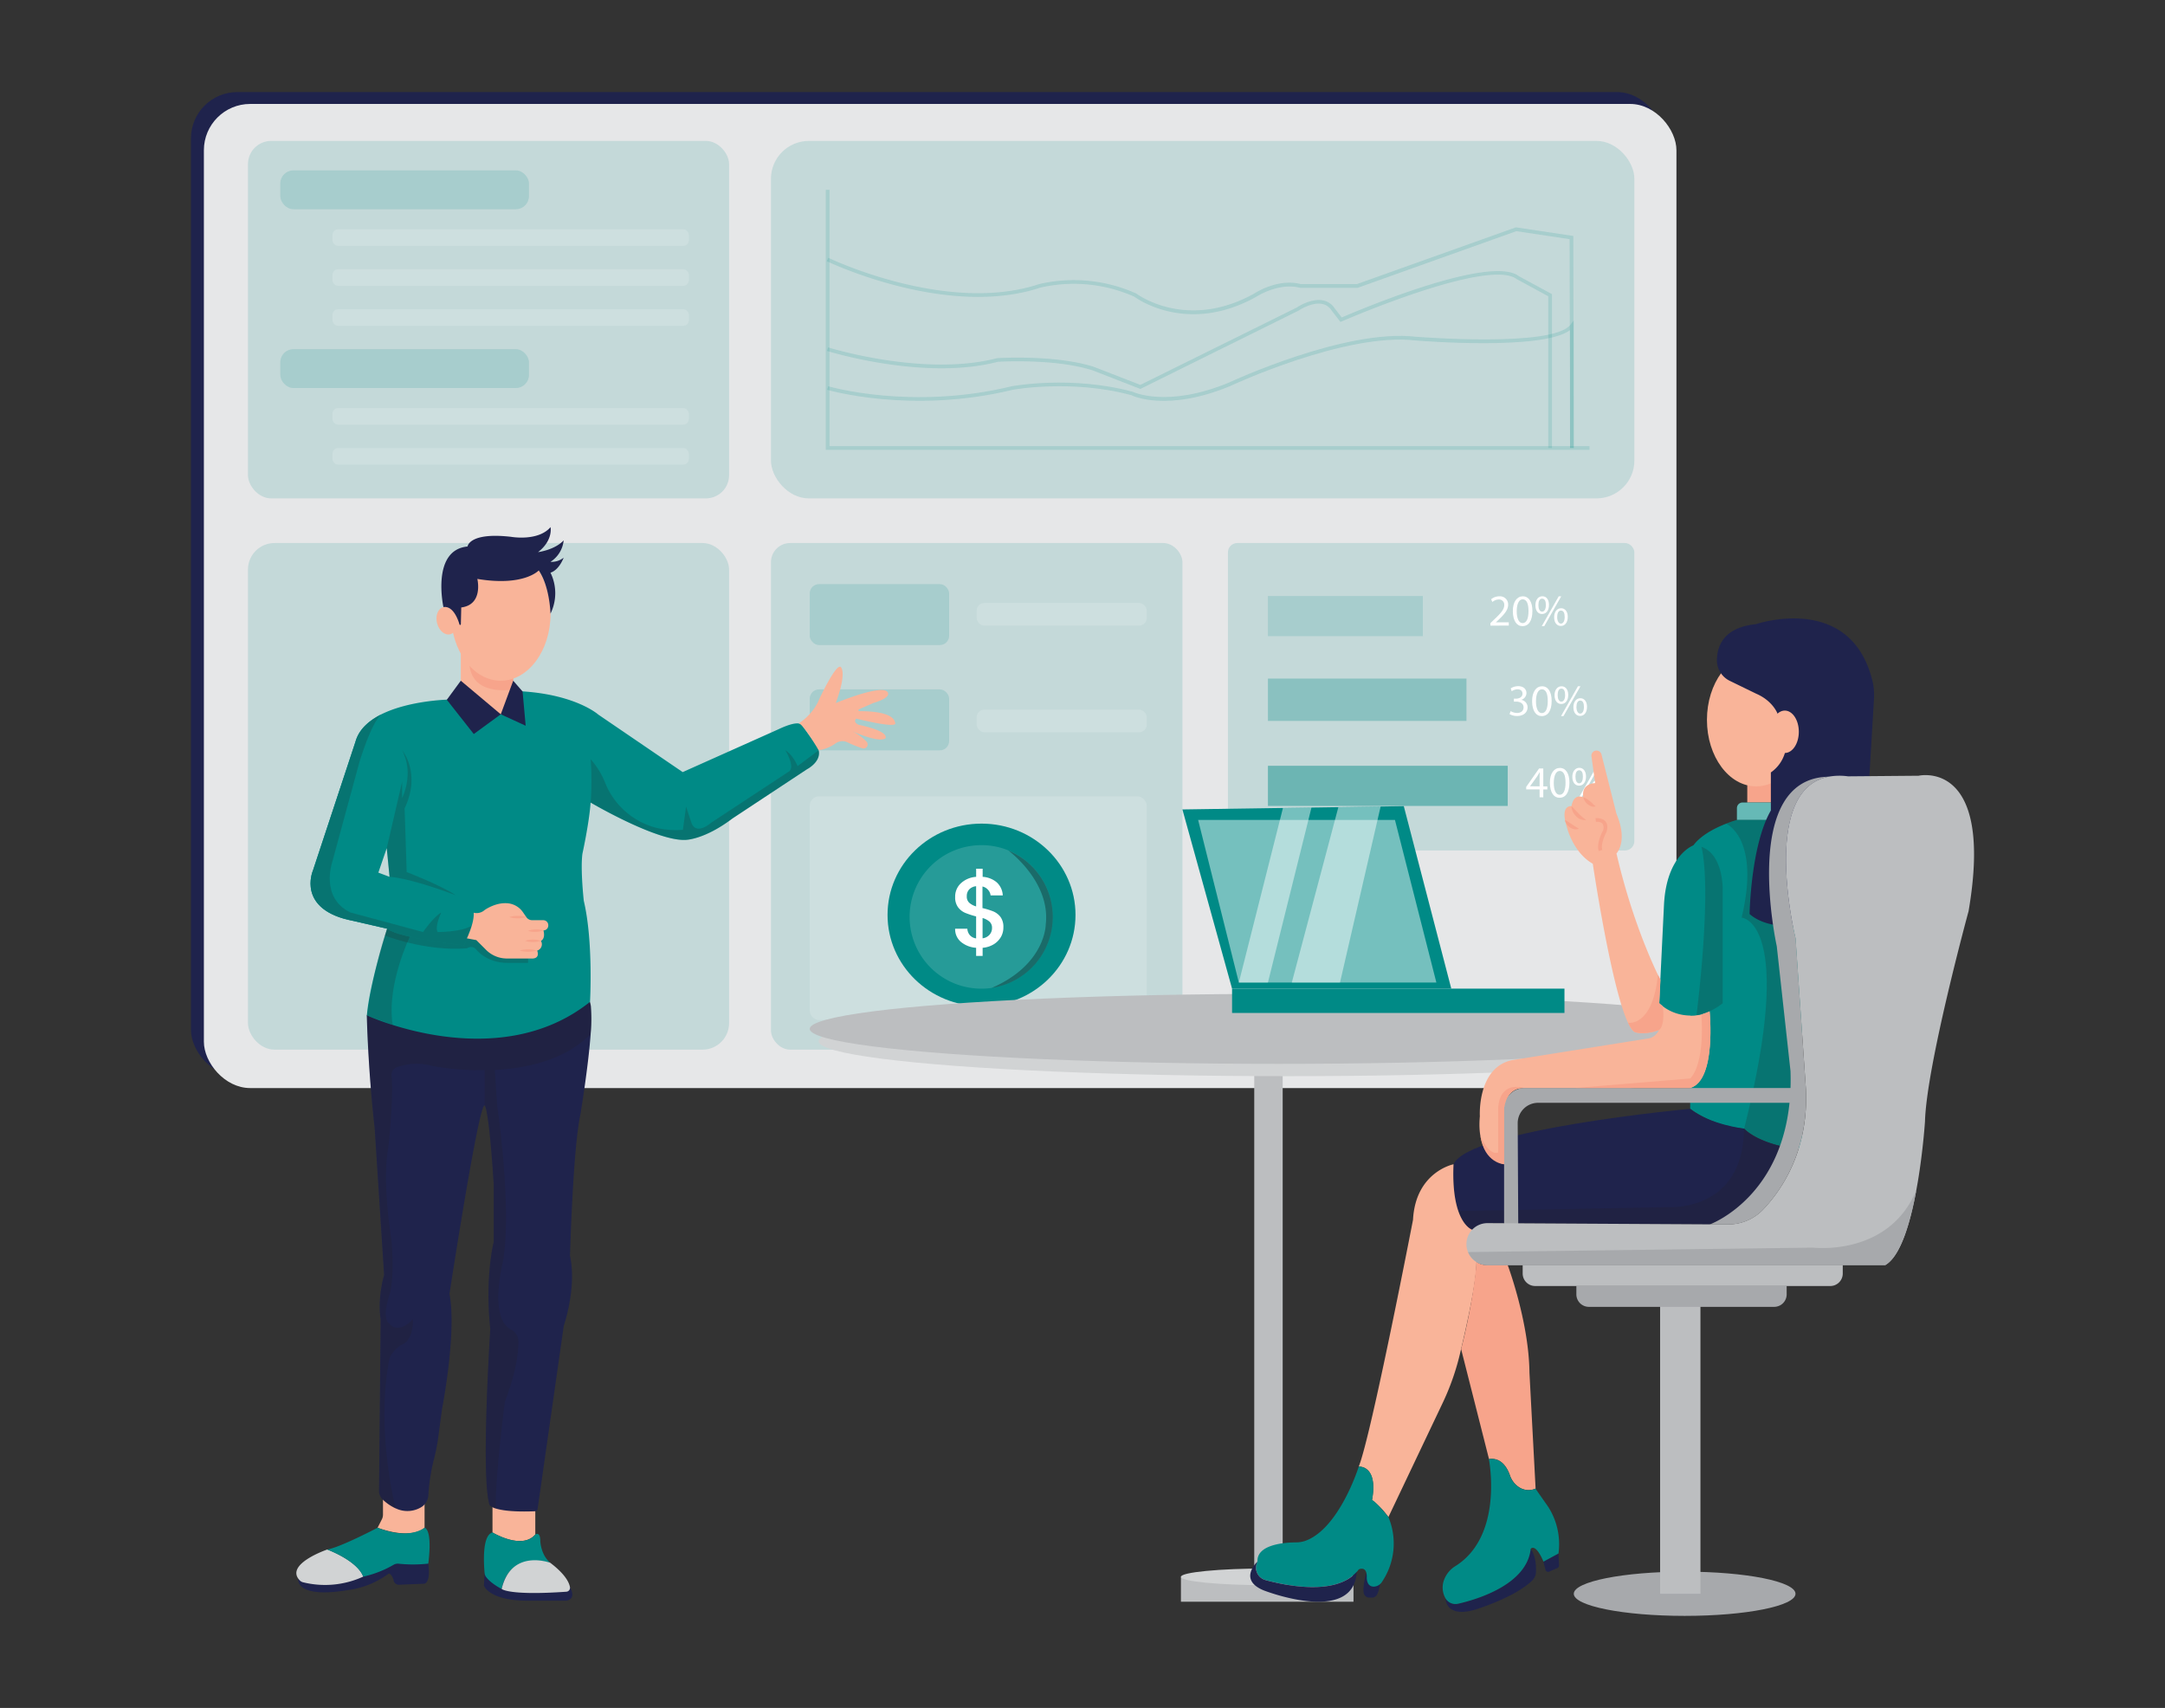 <!DOCTYPE svg PUBLIC "-//W3C//DTD SVG 1.1//EN" "http://www.w3.org/Graphics/SVG/1.1/DTD/svg11.dtd">
<svg id="b87d0a22-b63e-465c-baff-8dd6dfe039bb" data-name="Layer 1" xmlns="http://www.w3.org/2000/svg" width="865.76" height="682.89" viewBox="0 0 865.76 682.89">
<rect x="0" y="0" width="865.76" height="682.89" fill="#333333" stroke="none"/>
<defs>
<style xmlns="http://www.w3.org/1999/xhtml">*, ::after, ::before { box-sizing: border-box; }
img, svg { vertical-align: middle; }
</style>
<style xmlns="http://www.w3.org/1999/xhtml">*, body, html { -webkit-font-smoothing: antialiased; }
img, svg { max-width: 100%; }
</style>
</defs>
<ellipse cx="673.67" cy="637.24" rx="44.33" ry="8.84" fill="#a7a9ac"/>
<rect x="663.86" y="518.32" width="16.13" height="118.92" fill="#bcbec0"/>
<path d="M630.47,514.15h84a0,0,0,0,1,0,0v3.37a5,5,0,0,1-5,5h-74.1a5,5,0,0,1-5-5v-3.37A0,0,0,0,1,630.47,514.15Z" fill="#a7a9ac"/>
<rect x="472.24" y="630.47" width="69.01" height="9.95" fill="#bcbec0"/>
<rect x="76.36" y="36.82" width="588.86" height="393.48" rx="18.52" fill="#1f234c" data-secondary="true"/>
<rect x="81.53" y="41.56" width="588.86" height="393.48" rx="18.52" fill="#e6e7e8"/>
<rect x="99.16" y="56.35" width="192.39" height="142.92" rx="9.28" fill="#008a86" opacity="0.15" data-primary="true"/>
<rect x="112.08" y="68.12" width="99.45" height="15.54" rx="5.25" fill="#008a86" opacity="0.15" data-primary="true"/>
<rect x="132.95" y="91.66" width="142.52" height="6.66" rx="2.25" fill="#fff" opacity="0.15"/>
<rect x="132.95" y="107.64" width="142.52" height="6.66" rx="2.25" fill="#fff" opacity="0.15"/>
<rect x="112.08" y="139.61" width="99.45" height="15.54" rx="5.25" fill="#008a86" opacity="0.15" data-primary="true"/>
<rect x="132.95" y="163.14" width="142.52" height="6.66" rx="2.25" fill="#fff" opacity="0.15"/>
<rect x="132.95" y="179.12" width="142.52" height="6.66" rx="2.25" fill="#fff" opacity="0.15"/>
<rect x="132.95" y="123.62" width="142.52" height="6.66" rx="2.25" fill="#fff" opacity="0.15"/>
<rect x="308.3" y="56.35" width="345.27" height="142.92" rx="15.14" fill="#008a86" opacity="0.15" data-primary="true"/>
<g opacity="0.15">
<polygon points="635.62 179.86 330.23 179.86 330.23 75.89 331.71 75.89 331.71 178.38 635.62 178.38 635.62 179.86" fill="#008a86" data-primary="true"/>
</g>
<g opacity="0.15">
<path d="M627.85,179.12l-.18-83.5-21.32-3.2-63.43,22.66-23,0c-8.63-2.26-17.45,3.51-17.54,3.57-27.14,15.16-47.32,1.05-48.72,0A59.53,59.53,0,0,0,416,115c-37.4,12.43-84.92-10.36-85.4-10.59l.65-1.33c.47.23,47.46,22.75,84.3,10.51a61.09,61.09,0,0,1,38.76,3.74l.15.09c.2.15,20.05,15,47.12-.06.33-.23,9.34-6.13,18.59-3.77h22.45L606.2,90.9l22.95,3.45.18,84.77Z" fill="#008a86" data-primary="true"/>
</g>
<g opacity="0.15">
<path d="M629.33,179.12h-1.48V132c-11.08,8.23-59.64,4.3-61.8,4.12-28-3.27-73.66,18-74.12,18.24C466.62,164.82,453,158.3,452.42,158c-24-6.47-47.24-2.19-47.47-2.15-40.49,9.86-73.86.09-74.19,0l.42-1.42c.33.1,33.33,9.76,73.46,0,.27-.05,23.81-4.4,48.3,2.21.27.12,13.8,6.53,38.4-3.63.43-.2,46.48-21.69,74.86-18.36.52,0,54.66,4.44,61.81-4.82l1.32-1.72Z" fill="#008a86" data-primary="true"/>
</g>
<g opacity="0.15">
<path d="M620.62,179.12h-1.48V118.45l-12.57-6.83c-11.28-8.68-69.37,16.61-70,16.87l-.53.23-3.59-4.64a5.7,5.7,0,0,0-3.78-2.57c-4.27-.81-9.41,2.69-9.47,2.72L456,155.51l-19.09-7.44c-15.19-4.85-37.68-3.43-37.91-3.41-29.52,7.71-67.9-4.22-68.28-4.35l.44-1.41c.38.12,38.37,11.93,67.61,4.3.36,0,23.13-1.47,38.63,3.47L456,153.9,518.5,123c.14-.1,5.61-3.82,10.48-2.9a7.08,7.08,0,0,1,4.71,3.15l2.86,3.69c6.29-2.72,59.42-25.3,70.82-16.52l13.25,7.19Z" fill="#008a86" data-primary="true"/>
</g>
<rect x="308.3" y="217.12" width="164.54" height="202.56" rx="7.66" fill="#008a86" opacity="0.15" data-primary="true"/>
<rect x="323.8" y="233.55" width="55.75" height="24.37" rx="3.73" fill="#008a86" opacity="0.15" data-primary="true"/>
<rect x="323.8" y="275.64" width="55.75" height="24.37" rx="3.73" fill="#008a86" opacity="0.15" data-primary="true"/>
<rect x="390.56" y="241.08" width="68.02" height="9.07" rx="3.06" fill="#fff" opacity="0.15"/>
<rect x="390.56" y="283.72" width="68.02" height="9.07" rx="3.06" fill="#fff" opacity="0.15"/>
<rect x="99.16" y="217.12" width="192.39" height="202.56" rx="10.61" fill="#008a86" opacity="0.15" data-primary="true"/>
<rect x="491.04" y="217.12" width="162.52" height="122.93" rx="3.73" fill="#008a86" opacity="0.15" data-primary="true"/>
<rect x="507.03" y="238.3" width="61.96" height="16.05" fill="#008a86" opacity="0.15" data-primary="true"/>
<rect x="507.03" y="306.19" width="95.9" height="16.05" fill="#008a86" opacity="0.45" data-primary="true"/>
<rect x="507.03" y="271.32" width="79.39" height="16.93" fill="#008a86" opacity="0.3" data-primary="true"/>
<path d="M596,250.15v-1l1.23-1.19c3-2.8,4.28-4.29,4.3-6a2.06,2.06,0,0,0-2.29-2.26,3.88,3.88,0,0,0-2.45,1l-.5-1.1a5,5,0,0,1,3.27-1.17,3.24,3.24,0,0,1,3.53,3.35c0,2.13-1.55,3.86-4,6.2l-.92.85v0h5.18v1.29Z" fill="#fff"/>
<path d="M612.79,244.26c0,3.92-1.46,6.09-4,6.09-2.26,0-3.78-2.12-3.82-5.93s1.67-6,4-6S612.79,240.58,612.79,244.26Zm-6.27.18c0,3,.93,4.7,2.35,4.7,1.6,0,2.36-1.86,2.36-4.81s-.73-4.71-2.35-4.71C607.52,239.62,606.52,241.29,606.52,244.44Z" fill="#fff"/>
<path d="M619.42,241.86c0,2.43-1.28,3.64-2.77,3.64S614,244.35,614,242s1.26-3.6,2.79-3.6S619.42,239.66,619.42,241.86Zm-4.23.11c0,1.47.52,2.59,1.49,2.59s1.5-1.1,1.5-2.63-.41-2.57-1.5-2.57S615.19,240.51,615.19,242Zm1.35,8.38,6.78-11.93h1l-6.78,11.93Zm10.39-3.71c0,2.43-1.28,3.64-2.75,3.64s-2.68-1.16-2.7-3.47,1.26-3.62,2.79-3.62S626.93,244.44,626.93,246.64Zm-4.23.1c0,1.48.55,2.6,1.51,2.6s1.49-1.11,1.49-2.63-.4-2.58-1.49-2.58S622.7,245.29,622.7,246.74Z" fill="#fff"/>
<path d="M615.67,318.78v-3.15h-5.36v-1l5.15-7.37h1.68v7.17h1.62v1.22h-1.62v3.15Zm0-4.37v-3.85c0-.61,0-1.21.05-1.81h-.05c-.36.67-.64,1.17-1,1.7l-2.82,3.92v0Z" fill="#fff"/>
<path d="M627.6,312.88c0,3.93-1.45,6.09-4,6.09-2.25,0-3.78-2.11-3.82-5.93s1.67-6,4-6S627.6,309.21,627.6,312.88Zm-6.26.18c0,3,.92,4.71,2.34,4.71,1.6,0,2.36-1.87,2.36-4.82s-.73-4.7-2.34-4.7C622.33,308.25,621.34,309.92,621.34,313.06Z" fill="#fff"/>
<path d="M634.23,310.49c0,2.43-1.28,3.64-2.77,3.64s-2.68-1.16-2.7-3.48S630,307,631.55,307,634.23,308.28,634.23,310.49Zm-4.22.1c0,1.48.51,2.6,1.49,2.6s1.49-1.11,1.49-2.63-.41-2.58-1.49-2.58S630,309.14,630,310.59Zm1.35,8.38L638.14,307h1L632.35,319Zm10.38-3.71c0,2.43-1.27,3.64-2.75,3.64s-2.68-1.15-2.7-3.46,1.26-3.62,2.79-3.62S641.74,313.06,641.74,315.26Zm-4.22.11c0,1.47.55,2.59,1.51,2.59s1.49-1.1,1.49-2.63-.41-2.57-1.49-2.57S637.52,313.91,637.52,315.37Z" fill="#fff"/>
<path d="M604.1,284.33a5.13,5.13,0,0,0,2.55.73c2,0,2.63-1.28,2.61-2.23,0-1.62-1.47-2.31-3-2.31h-.87v-1.17h.87c1.14,0,2.57-.59,2.57-2,0-.92-.58-1.74-2-1.74a4.22,4.22,0,0,0-2.31.77l-.41-1.14a5.55,5.55,0,0,1,3-.89c2.27,0,3.3,1.35,3.3,2.75a2.86,2.86,0,0,1-2.13,2.72v0a3,3,0,0,1,2.58,3c0,1.85-1.44,3.46-4.21,3.46a5.79,5.79,0,0,1-3-.78Z" fill="#fff"/>
<path d="M620.49,280.23c0,3.93-1.46,6.09-4,6.09-2.26,0-3.79-2.11-3.82-5.93s1.67-6,4-6S620.49,276.56,620.49,280.23Zm-6.27.18c0,3,.92,4.71,2.35,4.71,1.59,0,2.36-1.87,2.36-4.82s-.73-4.7-2.35-4.7C615.22,275.6,614.22,277.27,614.22,280.41Z" fill="#fff"/>
<path d="M627.12,277.84c0,2.43-1.28,3.64-2.77,3.64s-2.68-1.16-2.7-3.48,1.26-3.61,2.79-3.61S627.12,275.64,627.12,277.84Zm-4.23.1c0,1.48.52,2.6,1.49,2.6s1.49-1.11,1.49-2.63-.4-2.58-1.49-2.58S622.89,276.49,622.89,277.94Zm1.35,8.38L631,274.39h1l-6.78,11.93Zm10.39-3.71c0,2.44-1.28,3.64-2.75,3.64s-2.69-1.15-2.7-3.46,1.26-3.62,2.78-3.62S634.63,280.41,634.63,282.61Zm-4.23.11c0,1.47.55,2.59,1.51,2.59s1.49-1.1,1.49-2.63-.41-2.57-1.49-2.57S630.4,281.26,630.4,282.72Z" fill="#fff"/>
<rect x="323.8" y="318.39" width="134.78" height="89.47" rx="3.73" fill="#fff" opacity="0.15"/>
<ellipse cx="392.5" cy="365.81" rx="37.58" ry="36.5" fill="#008a86" data-primary="true"/>
<path d="M421,366.6A28.69,28.69,0,0,1,396.57,395h0a28.69,28.69,0,1,1-4.19-57.08A28.32,28.32,0,0,1,403.2,340l0,0h0A28.71,28.71,0,0,1,421,366.6Z" fill="#fff" opacity="0.15"/>
<path d="M421,366.6A28.69,28.69,0,0,1,396.57,395c21.6-9.36,21.61-25.35,21.61-25.35,2-16.75-14.15-29-14.95-29.57h0A28.71,28.71,0,0,1,421,366.6Z" opacity="0.31"/>
<path d="M400.32,374.52a8.39,8.39,0,0,1-2.88,3,10.05,10.05,0,0,1-4.5,1.44v3.24h-2.6v-3.24a10.59,10.59,0,0,1-6.07-2.36,6.61,6.61,0,0,1-2.32-5.28h4.88a4.32,4.32,0,0,0,1,2.58,4,4,0,0,0,2.51,1.3v-8.79A32.89,32.89,0,0,1,386,365a7.06,7.06,0,0,1-2.86-2.22,6.59,6.59,0,0,1-1.18-4.16,7.19,7.19,0,0,1,2.32-5.49,9.91,9.91,0,0,1,6.07-2.54v-3.24h2.6v3.24a9.53,9.53,0,0,1,5.66,2.22A7.53,7.53,0,0,1,401,358h-4.88a3.9,3.9,0,0,0-1-2.21,4.19,4.19,0,0,0-2.24-1.34v8.63a29.23,29.23,0,0,1,4.36,1.34,7,7,0,0,1,2.84,2.2,6.62,6.62,0,0,1,1.16,4.13A7.62,7.62,0,0,1,400.32,374.52Zm-12.75-13.59a7,7,0,0,0,2.77,1.48v-8.07a4.35,4.35,0,0,0-2.73,1.24,3.8,3.8,0,0,0-1,2.79A3.3,3.3,0,0,0,387.57,360.93Zm8.13,12.81a4,4,0,0,0,1-2.74,3.22,3.22,0,0,0-1-2.49,7.18,7.18,0,0,0-2.78-1.46v8.11A4.42,4.42,0,0,0,395.7,373.74Z" fill="#fff"/>
<rect x="501.56" y="419.67" width="11.37" height="209.21" fill="#bcbec0"/>
<ellipse cx="514.8" cy="416.3" rx="187.46" ry="13.99" fill="#d1d3d4"/>
<path d="M614.22,628.51a4.83,4.83,0,0,1-1.41,3.32c-6.64,6.69-22.37,11.59-22.37,11.59-12.25,3.84-12.4-4-12.4-4.44a4.64,4.64,0,0,0,5.09,2.22c7.55-1.73,27.43-7.65,28.94-21.94C614.12,621.93,614.31,626.1,614.22,628.51Z" fill="#1f234c" data-secondary="true"/>
<path d="M617.18,624.38l.85,3.29a1.06,1.06,0,0,0,1.46.71l3.32-1.45a1.07,1.07,0,0,0,.64-1l-.23-4.77Z" fill="#1f234c" data-secondary="true"/>
<path d="M546.39,628.88s-1.5,5-1.08,7.9a2.32,2.32,0,0,0,2.32,2h1a2.28,2.28,0,0,0,2-1.13,12.27,12.27,0,0,0,1.2-6.32Z" fill="#1f234c" data-secondary="true"/>
<ellipse cx="506.75" cy="630.47" rx="34.51" ry="3.34" fill="#d1d3d4"/>
<ellipse cx="511.26" cy="411.38" rx="187.46" ry="13.99" fill="#bcbec0"/>
<polygon points="698.72 307.55 698.72 320.88 710.46 320.88 710.46 308.84 698.72 307.55" fill="#f7a48b"/>
<path d="M694.59,327.85V323.1a2.22,2.22,0,0,1,2.22-2.22h13.65v7Z" fill="#008a86" data-primary="true"/>
<path d="M694.59,327.85V323.1a2.22,2.22,0,0,1,2.22-2.22h13.65v7Z" fill="#fff" opacity="0.4"/>
<path d="M720.6,327.86V459.51c-16-1.23-22.72-7.82-23.14-8.23v0a43.4,43.4,0,0,1-21.57-7.93V340.23c2.29-5.42,9.64-9.06,14.42-10.92,2.5-1,4.29-1.45,4.29-1.45Z" fill="#008a86" data-primary="true"/>
<path d="M720.6,327.86V459.51c-16-1.23-22.72-7.82-23.14-8.23v0c20.93-83.12-1-84.38-1-84.38,7.61-31.72-6.2-37.57-6.2-37.57,2.5-1,4.29-1.45,4.29-1.45Z" fill="#231f20" opacity="0.2"/>
<path d="M711.75,458.13s0,0,0,.05c-7.24,25.1-28.09,31.37-28.09,31.37l-85.77-.49c-7.06-.34-9.41,2.87-9.41,2.87-2.68-1.38-4.2-4.44-5.32-7.73-2.76-7.95-1.9-18.69-1.9-18.69,6.07-14,94.63-22.18,94.63-22.18,7.77,6.34,21.57,7.93,21.57,7.93l.12.14C702.14,456.06,711.75,458.13,711.75,458.13Z" fill="#1f234c" data-secondary="true"/>
<path d="M711.74,458.18a47,47,0,0,1-28.09,31.37l-85.77-.49c-7.92-.06-9.41,2.87-9.41,2.87-2.68-1.38-4.2-4.44-5.32-7.73L667,482.66s30.19,2.14,30.41-31.4l.12.14C698.25,452.17,702.07,456,711.74,458.18Z" fill="#231f20" opacity="0.2"/>
<path d="M581.25,465.51s-15.19,3-16.2,22.2c0,0-16.65,86.06-21.7,98.68,0,0,7.82-.75,5.3,13.38a30.75,30.75,0,0,1,6.56,6.81l21.7-45.64a99.25,99.25,0,0,0,6.82-19.25c2.73-11.32,6.65-28.91,6.71-37.1l-1.73-12.91S580.2,489.07,581.25,465.51Z" fill="#f9b499"/>
<path d="M614.07,595.18s-4.32,2.25-8.32-2a9.65,9.65,0,0,1-2-3.48c-.85-2.4-3.17-7.11-8.31-6.32l-11.16-44s4.9-18.53,6.17-34.83a6.72,6.72,0,0,0,4.36,1.23h8.09s8.5,22.66,8.71,43Z" fill="#f7a48b"/>
<path d="M552.66,632.45a4.06,4.06,0,0,1-3.24,1.93c-3,.07-2.87-3.57-2.87-3.57.21-5-3.2-3.32-3.2-3.32-.25.36-.53.68-.81,1-8.59,9.67-28.65,5.4-36.48,3.26a5.15,5.15,0,0,1-3.3-7.21l.09-.17c-.34-6.94,11.12-7.65,15.28-7.68a11.55,11.55,0,0,0,3.71-.56c13.74-4.81,21.51-29.74,21.51-29.74,8.32.46,5.3,13.37,5.3,13.37,1.72.68,6.56,6.8,6.56,6.8A27.41,27.41,0,0,1,552.66,632.45Z" fill="#008a86" data-primary="true"/>
<path d="M542.54,628.5c-1.22,21.47-37.18,7.39-37.18,7.39-10.46-4.28-2.51-11.51-2.51-11.51l-.09.17a5.15,5.15,0,0,0,3.3,7.21C513.89,633.9,534,638.17,542.54,628.5Z" fill="#1f234c" data-secondary="true"/>
<path d="M623.22,621.13l-6,3.25c-3.26-7.65-5.11-5.12-5.11-5.12-1.51,14.29-21.39,20.21-28.94,21.94A4.64,4.64,0,0,1,578,639h0a8.72,8.72,0,0,1-.58-7.2,11,11,0,0,1,4.66-5.68c19.35-12.22,13.31-42.71,13.31-42.71,5.14-.79,7.46,3.92,8.31,6.32a9.65,9.65,0,0,0,2,3.48c4,4.25,8.32,2,8.32,2l5,7.13A27.63,27.63,0,0,1,623.22,621.13Z" fill="#008a86" data-primary="true"/>
<path d="M609,505.82h127.9a0,0,0,0,1,0,0v3.37a5,5,0,0,1-5,5h-118a5,5,0,0,1-5-5v-3.37A0,0,0,0,1,609,505.82Z" fill="#bcbec0"/>
<path d="M601.47,491.68V443.19a8.15,8.15,0,0,1,8.15-8.16H717.49v5.91H615.06a8.15,8.15,0,0,0-8.15,8.15l.23,42.59Z" fill="#a7a9ac"/>
<path d="M675.88,435H609.62s-7-.71-8.15,8.14v22.33s-11.34-1.88-9.69-19.13c0,0-1.17-19.38,12.76-22.44l54.94-8.75s6.24-.74,5.4-12.88c0,0,7.8,5.31,15.49,3.33a12.85,12.85,0,0,0,3.28-1.33S686.49,432,675.88,435Z" fill="#f9b499"/>
<path d="M592,454.22s3.32,8,7.1,6.57V443.33s-.24-11.13,10.51-8.3c0,0-7-1.18-8.15,8.16v22.32S593.65,465.13,592,454.22Z" fill="#f7a48b"/>
<path d="M675.88,435H630.06l45.82-3.79s5.89-4.66,4.49-25.61l3.28-1.33S686.49,432,675.88,435Z" fill="#f7a48b"/>
<path d="M664,391.8s-10.5-19.86-17.59-50.57c0,0,4.72-4.73,0-15.84l-6-23.76a2.06,2.06,0,0,0-3-1.27h0a2.07,2.07,0,0,0-1,2.05l1.47,10.7s-5.67,0-4.73,5.67c0,0-3.78-1.89-4.72,3.54,0,0-4.73-.71-1.89,8.27,0,0,2.36,10.17,10.4,14.77,0,0,9.78,66,17.24,67.46,0,0,3.47,1.18,9.34-1,0,0,2.4-2.28,1.38-9.48l-1.38-1.17Z" fill="#f9b499"/>
<path d="M628.41,322.32c1.09,1,1.93,2,2.85,2.95.45.47.93.88,1.41,1.32s1,.8,1.65,1.27a4.81,4.81,0,0,1-4.11-1.55,6.91,6.91,0,0,1-1.27-1.83A5.14,5.14,0,0,1,628.41,322.32Z" fill="#f7a48b"/>
<path d="M625.82,327.85a22.11,22.11,0,0,1,2.81,1.76c.42.29.85.55,1.28.84l1.45.85a2.94,2.94,0,0,1-1.85.24,4.7,4.7,0,0,1-1.71-.71,5.4,5.4,0,0,1-1.28-1.29A3.8,3.8,0,0,1,625.82,327.85Z" fill="#f7a48b"/>
<path d="M633.13,318.78a8.65,8.65,0,0,1,2.7,1.59c.38.32.75.62,1.09,1a8.67,8.67,0,0,0,1.18,1,2.14,2.14,0,0,1-1.75,0,4.7,4.7,0,0,1-1.45-.82A5,5,0,0,1,633.13,318.78Z" fill="#f7a48b"/>
<path d="M639.34,340.3c-1.12-3,1.54-8,1.65-8.17a3,3,0,0,0-.15-2.75c-.79-1-2.65-.79-2.66-.79l-.16-1.47c.11,0,2.66-.27,4,1.33.83,1,.95,2.43.37,4.26-.74,1.39-2.36,5.1-1.63,7.08Z" fill="#f7a48b"/>
<rect x="492.69" y="395.29" width="132.92" height="9.72" fill="#008a86" data-primary="true"/>
<polygon points="472.83 323.64 492.69 395.3 580.36 395.3 561.36 322.32 472.83 323.64" fill="#008a86" data-primary="true"/>
<polygon points="479.12 327.84 495.4 392.85 574.39 392.85 557.83 327.84 479.12 327.84" fill="#fff" opacity="0.46"/>
<polygon points="513.04 323.04 495.4 392.85 507.03 392.85 524.45 322.87 513.04 323.04" fill="#fff" opacity="0.46"/>
<polygon points="516.58 392.85 535.2 322.71 552.1 322.46 535.85 392.85 516.58 392.85" fill="#fff" opacity="0.46"/>
<ellipse cx="702.26" cy="287.83" rx="19.67" ry="26.58" fill="#f9b499"/>
<path d="M686.58,264.13c0-5.61,2.48-13.26,15.68-14.58,0,0,37.3-12.76,46.36,22.07a25.31,25.31,0,0,1,.76,7.9l-4.84,81.27a6.71,6.71,0,0,1-4.9,6.08c-9.32,2.6-30.27,7.13-40-1.42,0,0,.46-27.44,8.51-41.4V308.84a14.42,14.42,0,0,0,5.61-7.78l-2.93-15.69s-1.81-5.1-8.53-8l-10.54-5.13A9.12,9.12,0,0,1,686.58,264.13Z" fill="#1f234c" data-secondary="true"/>
<ellipse cx="713.72" cy="292.59" rx="5.61" ry="8.48" fill="#f9b499"/>
<path d="M787.21,364.33s-16.8,61.54-17.43,84.07c0,0-.73,11.27-2.83,23.9-.21,1.2-.42,2.42-.65,3.64-2.39,13-6.3,26.36-12.39,29.87H594.79a8.31,8.31,0,0,1-7.43-4.54,5.44,5.44,0,0,1-.3-.65,7.91,7.91,0,0,1-.65-3.19,8.38,8.38,0,0,1,8.37-8.38h.05l88.81.49,7.42,0a19.24,19.24,0,0,0,14.05-6c7.45-7.85,18.12-23.47,17.07-47.86L718,375.12s-14.61-59.5,13.38-64.6a24.66,24.66,0,0,1,7.63-.12l28.23-.24S797.68,303.1,787.21,364.33Z" fill="#bcbec0"/>
<path d="M722.19,435.72c1,24.4-9.63,40-17.07,47.86a19.25,19.25,0,0,1-14,6l-7.42,0s34-12.27,32.3-61.35l-5.49-49.91s-14.94-67.4,20.92-67.77c-28,5.11-13.38,64.61-13.38,64.61Z" fill="#a7a9ac"/>
<path d="M766.3,475.94c-2.39,13-6.3,26.36-12.39,29.87H594.79a8.31,8.31,0,0,1-7.43-4.54,5.44,5.44,0,0,1-.3-.65l138-1.78S755.18,502.54,766.3,475.94Z" fill="#a7a9ac"/>
<path d="M688.88,355.45v45.69a22.89,22.89,0,0,1-10.47,4.73,18.24,18.24,0,0,1-14.91-4.73l1.91-39.34c1-20,11.74-23.79,11.74-23.79a10.43,10.43,0,0,1,3.3.59C689.14,341.64,688.88,355.45,688.88,355.45Z" fill="#008a86" data-primary="true"/>
<path d="M688.88,355.45v45.69a22.89,22.89,0,0,1-10.47,4.73s6.29-48.58,2-67.27C689.14,341.64,688.88,355.45,688.88,355.45Z" fill="#231f20" opacity="0.2"/>
<path d="M663,389.77l1,2-.46,9.34s1,.92,1.38,1.17c0,0,1.11,7.2-1.38,9.48,0,0-4.87,2.12-9.34,1,0,0-1.17.36-3.16-3.88C651,408.94,660.81,410.89,663,389.77Z" fill="#f7a48b"/>
<path d="M119.29,631.2s-1.62,8.12,19.84,4.57a35.09,35.09,0,0,0,16.15-6.48.53.53,0,0,1,.67,0,4.81,4.81,0,0,1,1.46,2.64,2.11,2.11,0,0,0,2.12,1.7l10.25-.42s2.57-.44,1.47-8L166.42,619,151,620.61Z" fill="#1f234c" data-secondary="true"/>
<path d="M196.94,599.59v13.13s11.63,7.14,17.12.83V601.41Z" fill="#f9b499"/>
<path d="M193.8,629l-.28,5s1.92,5.82,16.71,6h16.13s4.36-.22,1.57-5.35Z" fill="#1f234c" data-secondary="true"/>
<path d="M153.15,598v7.62a4.09,4.09,0,0,1-.43,1.82L151,610.83s12.74,5.1,18.78,0V599.59Z" fill="#f9b499"/>
<path d="M130.94,619.52s-17.24,5.84-11.12,12.32a2.83,2.83,0,0,0,1.3.79,36.69,36.69,0,0,0,24.12-2.24S144.26,625,130.94,619.52Z" fill="#d1d3d4"/>
<path d="M236.2,413.33c0,.09,0,.14,0,.14-1,13.57-4.11,32.19-4.11,32.19-3,13.83-4.15,56.43-4.15,56.43,2.76,13-2.49,27.95-2.49,27.95L215,603.25a1.12,1.12,0,0,1-1.07,1c-8.7.34-13.25-.35-15.63-1.09-2.21-.69-2.52-1.43-2.52-1.43-3.59-10.79.29-70.28.29-70.28-2.22-21.3,1.37-34.86,1.37-34.86v-23c-1.94-30.71-3.59-31.54-3.59-31.54-2.22-2.21-14.11,75.26-14.11,75.26,3,15.49-3,46.2-3,46.2l-1.47,11a72.81,72.81,0,0,1-1.74,8.92,76.06,76.06,0,0,0-2.23,14.34,6,6,0,0,1-2.94,4.9,10.75,10.75,0,0,1-10.07.44A18.53,18.53,0,0,1,153,599.5a4.77,4.77,0,0,1-1.43-3.47l.66-68.41c-1.37-8.92,1.37-17.84,1.37-17.84l-3.77-58.65c-2.74-24.34-3.15-45.17-3.15-45.17a9,9,0,0,1,2.76-2.22h0c1.52-.63,1.79.71,1.79.71l12.61-.84,46.53-7.46,25.5,4.42a8.86,8.86,0,0,1,.41,1.89.49.49,0,0,1,0,.12A65.3,65.3,0,0,1,236.2,413.33Z" fill="#1f234c" data-secondary="true"/>
<path d="M236.36,402.57a.49.49,0,0,0,0-.12,14.26,14.26,0,0,0-.41-1.89l-25.5-4.42-59.14,8.3a1.6,1.6,0,0,0-1.79-.71h0a5.61,5.61,0,0,0-2.76,2.22s.41,20.83,3.15,45.17l3.77,58.65s-2.74,8.92-1.37,17.84L151.61,596A4.77,4.77,0,0,0,153,599.5a18.53,18.53,0,0,0,5.25,3.63s-8.11-30.48-2.58-59.8a11.43,11.43,0,0,1,5.25-5.81s4.43-1.39,4.16-10c0,0-5.66,6.35-9.41,1.66,0,0-3.33-1.38.28-12.17,0,0,1.93-6.37.55-21.58,0,0-3.83-22.14-1.22-36.8,0,0,2.17-19.07,1.29-28.67a3.11,3.11,0,0,1,1.93-3.16,22.91,22.91,0,0,1,14.6-.54,110.38,110.38,0,0,0,20.75,1.63v14.14s1.65.83,3.59,31.54v23s-3.59,13.56-1.37,34.86c0,0-3.88,59.49-.29,70.28,0,0,.31.74,2.52,1.43-.51-11,3.58-42.65,3.58-42.65,4.59-12,5.45-19.8,5.41-24.09a5.51,5.51,0,0,0-3-4.87c-8.9-4.52-3.25-26.66-3.25-26.66,3.88-21.57-2.22-62.8-2.22-62.8l-.94-14.28c12.94-.68,28.15-4,38.26-14.31,0,0,0-.05,0-.14A45.28,45.28,0,0,0,236.36,402.57Z" fill="#231f20" opacity="0.2"/>
<path d="M327.37,300a.06.06,0,0,0,0,0,6.76,6.76,0,0,0-.95-2.07l-5.54-7.75s-.55-2.9-9.68,1.45L273,308.71l-33.75-23s-8.8-7.88-30.3-9.28l-30.28,3.32s-15.25.4-26.18,5.86c-4.94,2.47-9,6-10.36,11l-17,51.46s-6.85,15.77,16.18,20.13l13.49,3.11s-7.05,22-8.09,34.66c0,0,52.15,24.21,89.23-5.4,0,0,1.38-24.07-2.49-40.4,0,0-1.39-12.44-.55-18.81,0,0,2.69-12.17,3.28-20.47h0c.78.46,26.47,15.47,37.92,14.93,0,0,7.47,0,18.81-8.58l29.74-19.64S328.47,304.65,327.37,300ZM151.3,348.9l3.36-9.79,1.11,11.47Z" fill="#008a86" data-primary="true"/>
<path d="M154.65,339.11l6.15-26.55v6.52s5-9.68,0-19.09c0,0,7.75,9,1,23.24l.83,25.45s13.15,5,19.65,9.27c0,0-17.44-6.73-26.5-7.37Z" fill="#231f20" opacity="0.2"/>
<path d="M163.91,374.5s-9.44,19.33-6.87,35.29L146.72,406s2.68-19.45,8.09-34.66C154.81,371.3,156.73,373.08,163.91,374.5Z" fill="#231f20" opacity="0.2"/>
<path d="M154.81,371.3l-.89,2.77s16.29,6.44,32.79,5.09c0,0,2-1.28,3.46.19,0,0,4,5.65,12.8,5.65h8.17l.08-1.79-11.46-6.15-6-2.84-7.06-.6-4.44.75-16.22-1.2L158,371.3S155.24,369.43,154.81,371.3Z" fill="#231f20" opacity="0.2"/>
<path d="M322.67,307.6l-29.74,19.64c-11.34,8.58-18.81,8.58-18.81,8.58-11.45.54-37.14-14.47-37.92-14.93h0a119.36,119.36,0,0,0,0-17.32A31.6,31.6,0,0,1,242,313a30.16,30.16,0,0,0,20.5,18,33.74,33.74,0,0,0,10.58.78l1.28-9.26,2.13,6.42c1.92,5.35,7.9,0,7.9,0l31.15-20.5c2.5-1.87-1.31-8.17-1.49-8.47,3.19,2,4.9,6.34,4.9,6.34l8.45-6.35a.06.06,0,0,1,0,0C328.47,304.65,322.67,307.6,322.67,307.6Z" fill="#231f20" opacity="0.2"/>
<path d="M319.38,289.26s5.72-3.49,8.13-9.53c0,0,6.71-14.43,8.66-13.07,0,0,2.73,1.76-1.95,14.43,0,0,17.55-7.29,20.47-4.62,0,0,2.92,2.09-5.46,4.62l-5.72,2.5a.39.39,0,0,0,.15.75c4.29,0,13.89.36,14.34,4.92,0,0,1.23,2.15-15.59-1.93,0,0-1.56,1.28,1,2.49,0,0,11.7,2.19,10.73,5.31,0,0-1.56,2.34-13.26-2.73a19.86,19.86,0,0,1,5.72,4.22,1.63,1.63,0,0,1-1.78,2.57,46.88,46.88,0,0,1-5.87-2.36,4.73,4.73,0,0,0-4.86.43,15.73,15.73,0,0,1-6.7,2.73S321.08,289.19,319.38,289.26Z" fill="#f9b499"/>
<path d="M188.53,370.15,185.69,378s-25.56-2.72-30.88-6.67l-13.49-3.11c-23-4.36-16.18-20.13-16.18-20.13l17-51.46c1.35-5,5.41-8.48,10.35-11h0s-3.45,2-8.76,19.08l-10.91,40.11s-4.83,14.12,7.28,20l29.07,7.83s4-5.86,7.3-7.82c-.13.28-2.79,5.92-1.43,7.82C175.06,372.66,184.67,372.66,188.53,370.15Z" fill="#008a86" data-primary="true"/>
<path d="M188.53,370.15,185.69,378s-25.56-2.72-30.88-6.67l-13.49-3.11c-23-4.36-16.18-20.13-16.18-20.13l17-51.46c1.35-5,5.41-8.48,10.35-11h0s-3.45,2-8.76,19.08l-10.91,40.11s-4.83,14.12,7.28,20l29.07,7.83s4-5.86,7.3-7.82c-.13.28-2.79,5.92-1.43,7.82C175.06,372.66,184.67,372.66,188.53,370.15Z" fill="#231f20" opacity="0.2"/>
<path d="M189.42,364.93a4.76,4.76,0,0,0,4.35-1.05s4.8-3.51,10-2.62a8.32,8.32,0,0,1,5.4,3.54l1.29,1.88a2.85,2.85,0,0,0,2.36,1.24h4.49a2,2,0,0,1,1.94,1.95V370a1.94,1.94,0,0,1-1.94,2h0s1,3.15-1,4.19a2.65,2.65,0,0,1-1.5,3.9s1.5,3.44-2.55,3.15H202.6a11.8,11.8,0,0,1-8.53-3.76l-3.6-3.6-3.76-.7S189.72,369,189.42,364.93Z" fill="#f9b499"/>
<path d="M210.44,366.68a11,11,0,0,1-3.39.49,10.81,10.81,0,0,1-3.4-.49,10.79,10.79,0,0,1,3.4-.48A11,11,0,0,1,210.44,366.68Z" fill="#f7a48b"/>
<path d="M217.29,372a9.21,9.21,0,0,1-3.06.58,8.92,8.92,0,0,1-3.09-.38,8.73,8.73,0,0,1,3.06-.58A8.92,8.92,0,0,1,217.29,372Z" fill="#f7a48b"/>
<path d="M216.24,376.16a9.33,9.33,0,0,1-3.15.49,9.24,9.24,0,0,1-3.14-.49,9.23,9.23,0,0,1,3.14-.48A9.57,9.57,0,0,1,216.24,376.16Z" fill="#f7a48b"/>
<path d="M214.74,380.06a13.15,13.15,0,0,1-7,0,13.15,13.15,0,0,1,7,0Z" fill="#f7a48b"/>
<polygon points="200.25 285.6 184.27 284.57 184.27 255.94 205.23 255.94 205.23 284.41 200.25 285.6" fill="#f9b499"/>
<path d="M205.23,270.27v5.38S188,278.91,187.68,264.7Z" fill="#f7a48b"/>
<ellipse cx="200.25" cy="245.34" rx="19.92" ry="26.83" fill="#f9b499"/>
<ellipse cx="178.68" cy="248.16" rx="4.01" ry="5.6" transform="translate(-55.09 51.02) rotate(-14.1)" fill="#f9b499"/>
<path d="M177.32,242.73s-5-22.84,9.65-24.22c0,0,.55-5.81,17.43-3.87,0,0,10.77,1.93,15.76-3.88,0,0,1.12,5.26-5,10,0,0,6.64-.83,10.24-4.7a11.49,11.49,0,0,1-5.27,8.58,7.79,7.79,0,0,0,5.27-1.66s-1.74,4.88-5.27,6a18.53,18.53,0,0,1,0,16.38s-.24-10.78-4.69-17.29c0,0-5.88,6.51-24.56,3.4,0,0,2.52,10.27-6.43,11.41l-.16,6.7a.28.28,0,0,1-.55.08C182.92,246.88,180.93,242.2,177.32,242.73Z" fill="#1f234c" data-secondary="true"/>
<polygon points="178.68 279.79 184.27 272.17 200.25 285.6 189.46 293.49 178.68 279.79" fill="#1f234c" data-secondary="true"/>
<polygon points="200.25 285.6 210.21 290.17 208.97 276.47 205.23 272.17 200.25 285.6" fill="#1f234c" data-secondary="true"/>
<path d="M200.61,635.32s-4.19-2.1-6.21-4.77a3.07,3.07,0,0,1-.6-1.51c-.31-3.22-1.17-15.17,3.14-16.32,0,0,11.8,7.14,17.12.83,0,0,2-1.44,2,2.61,0,0,.17,5.53,4,8.69C220,624.85,203.77,620,200.61,635.32Z" fill="#008a86" data-primary="true"/>
<path d="M151,610.83s-14.68,7.74-20.06,8.69a0,0,0,0,0,0,.09c1.47.55,11.94,4.66,14.31,10.78a42.28,42.28,0,0,0,12.1-4.72,3.48,3.48,0,0,1,2.19-.44,54.82,54.82,0,0,0,11.72-.05s1.88-13-1.47-14.35C169.78,610.83,163.88,615.93,151,610.83Z" fill="#008a86" data-primary="true"/>
<path d="M200.61,635.32s2.86,2.72,25.85,1.1a1.57,1.57,0,0,0,1.47-1.79c-.31-1.86-1.86-5.2-7.89-9.78C220,624.85,204.45,619,200.61,635.32Z" fill="#d1d3d4"/>
</svg>